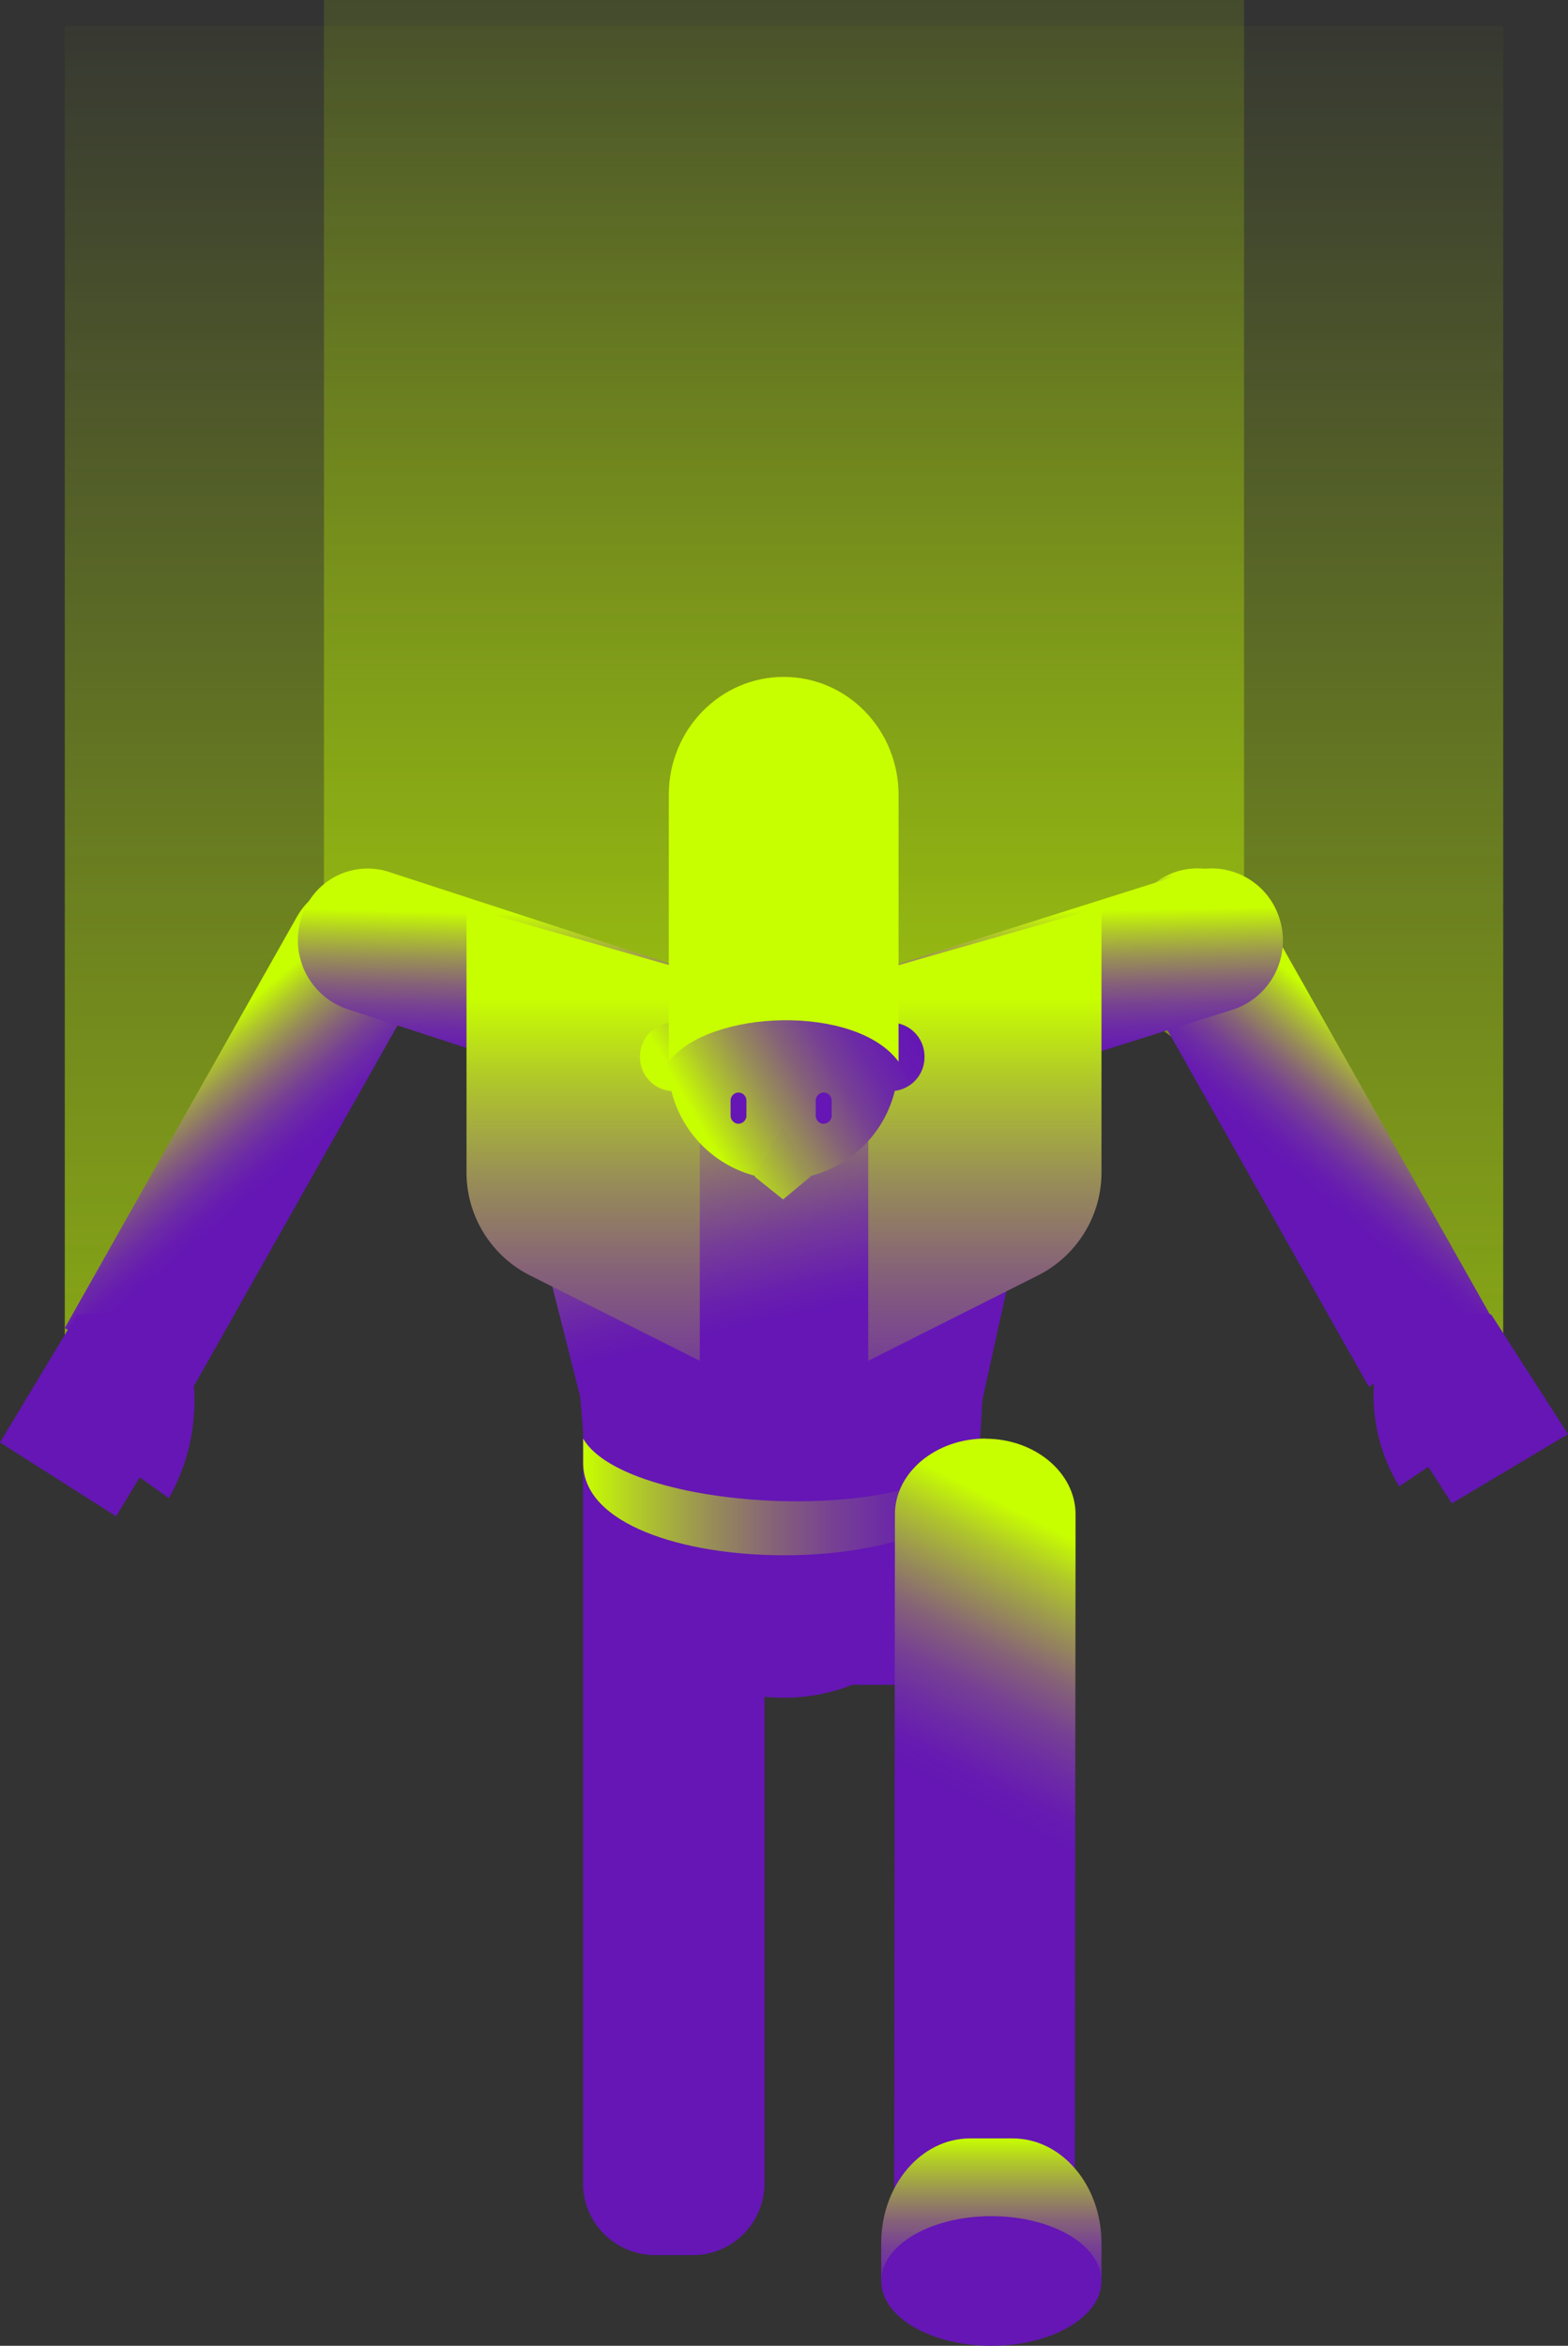 <svg xmlns="http://www.w3.org/2000/svg" xmlns:xlink="http://www.w3.org/1999/xlink" width="121" height="181" viewBox="0 0 121 181"><rect x="0" y="0" width="121" height="181" fill="#333333" stroke="none"/><defs><path id="432za" d="M63 1914v-75h71v75z"/><path id="432zc" d="M96 1969v-12h19v12z"/><path id="432zd" d="M43 1841v110h6.4c.95-2.18 1.91-4.34 2.9-6.49a136.5 136.5 0 0 1 8.15-15.34c1.28-2.03 2.61-4.19 4.27-5.86 1.37-1.38-.34-6.23 1.42-6.85 8.19-2.94 20.19 4.54 28.5 4.45a73 73 0 0 0 17.97-2.33c4.08-1.09 8.44-3.28 12.62-1.47 3.26 1.41 5.98 4.2 8.32 7.03a69.44 69.44 0 0 1 7.28 10.98 61.34 61.34 0 0 1 4.55 10.12c.6 1.83 1.16 3.78 1.56 5.76H154v-110z"/><path id="432zf" d="M43 1941.47l9.37 5.53 17.9-31.7c1.5-2.64.6-6.04-1.97-7.56a5.37 5.37 0 0 0-7.4 2.02z"/><path id="432zh" d="M153 1940.47l-9.37 5.53-17.9-31.7a5.62 5.62 0 0 1 1.97-7.56 5.37 5.37 0 0 1 7.4 2.02z"/><path id="432zj" d="M88.51 2013h2.99c3.03 0 5.5-2.5 5.5-5.56v-66.1a3.34 3.34 0 0 0-3.31-3.34H86.3a3.34 3.34 0 0 0-3.31 3.35v66.09a5.55 5.55 0 0 0 5.51 5.56z"/><path id="432zk" d="M98.25 1922.08a5.6 5.6 0 0 1 3.61-6.98l28.02-8.85a5.49 5.49 0 0 1 6.87 3.67 5.6 5.6 0 0 1-3.61 6.98l-28.02 8.85a5.5 5.5 0 0 1-6.87-3.67z"/><path id="432zm" d="M98.76 1922.12a5.61 5.61 0 0 0-3.5-6.96l-27.3-8.9a5.34 5.34 0 0 0-6.72 3.62 5.61 5.61 0 0 0 3.5 6.96l27.3 8.9a5.34 5.34 0 0 0 6.72-3.62z"/><path id="432zo" d="M99.54 1969.96c-7.2.52-14.21-4.3-15.75-11.52l-1.02-11.68-5.57-22.02c-1.16-5.41 2.9-10.6 8.29-10.62l25.2-.12c5.18-.02 9.08 4.74 8.18 10l-5.06 23.03-.58 10.22c-1.18 6.95-6.86 12.23-13.7 12.71z"/><path id="432zq" d="M83 1951.88c0 9.5 31 9.5 31 0V1950c-3.16 7-27.62 5.88-31 0z"/><path id="432zs" d="M114.04 1950c-3.83 0-6.97 2.62-6.98 5.82L107 2009l13.94.01.06-53.16c0-3.21-3.13-5.84-6.96-5.84z"/><path id="432zu" d="M119.76 2014.51l3.24.49v-2.91c0-4.48-3.07-8.09-6.85-8.09h-3.3c-3.78 0-6.85 3.62-6.85 8.09v2.91z"/><path id="432zw" d="M106 2015c0-2.76 3.8-5 8.5-5s8.5 2.24 8.5 5-3.8 5-8.5 5-8.5-2.24-8.5-5z"/><path id="432zx" d="M153.07 1940.42l-6.83-.42-1.86 3.45-.1.44c-.7 3.36-.1 6.84 1.69 9.8l2.25-1.51 1.82 2.82 8.96-5.34z"/><path id="432zy" d="M43.93 1940.45l6.82-.45 1.87 3.68.1.47c.7 3.58.1 7.3-1.69 10.45l-2.25-1.61-1.82 3.01-8.96-5.7z"/><path id="432zz" d="M74 1909v20.48a8.9 8.9 0 0 0 4.92 7.94L92 1944v-29.86z"/><path id="432zB" d="M123 1909v20.48a8.9 8.9 0 0 1-4.92 7.94L105 1944v-29.86z"/><path id="432zD" d="M87.39 1920.54a2.61 2.61 0 0 1 2.58-2.64 2.61 2.61 0 0 1 2.58 2.64 2.61 2.61 0 0 1-2.58 2.65 2.61 2.61 0 0 1-2.58-2.65z"/><path id="432zF" d="M104.18 1920.54a2.61 2.61 0 0 1 2.58-2.64 2.61 2.61 0 0 1 2.58 2.64 2.61 2.61 0 0 1-2.58 2.65 2.61 2.61 0 0 1-2.58-2.65z"/><path id="432zH" d="M89.55 1920.91a9 9 0 0 1 8.88-9.1 9 9 0 0 1 8.88 9.1 9 9 0 0 1-8.88 9.11 9 9 0 0 1-8.88-9.1z"/><path id="432zJ" d="M107.34 1920.92c-3.3-4.48-14.67-4.05-17.73 0v-20.6c0-5.02 3.97-9.09 8.87-9.09 4.9 0 8.86 4.07 8.86 9.1z"/><path id="432zK" d="M101.56 1925.7c.34 0 .62-.28.62-.62v-1.15a.62.62 0 0 0-.62-.63.62.62 0 0 0-.61.63v1.15c0 .34.27.63.61.63z"/><path id="432zL" d="M95 1925.7c.33 0 .6-.28.6-.62v-1.15a.62.62 0 0 0-.6-.63.62.62 0 0 0-.62.63v1.15c0 .34.28.63.61.63z"/><path id="432zM" d="M98.37 1925.98l-2.13 3.81 2.19 1.76 2.16-1.8z"/><linearGradient id="432zb" x1="98.5" x2="98.5" y1="2062.15" y2="1809.55" gradientUnits="userSpaceOnUse"><stop offset="0" stop-color="#c8ff00"/><stop offset="1" stop-color="#c8ff00" stop-opacity="0"/></linearGradient><linearGradient id="432ze" x1="98.51" x2="98.51" y1="2026.72" y2="1835.77" gradientUnits="userSpaceOnUse"><stop offset="0" stop-color="#c8ff00"/><stop offset="1" stop-color="#c8ff00" stop-opacity="0"/></linearGradient><linearGradient id="432zg" x1="52.41" x2="60" y1="1920.35" y2="1929.33" gradientUnits="userSpaceOnUse"><stop offset="0" stop-color="#c8ff00"/><stop offset=".15" stop-color="#afc52c"/><stop offset=".31" stop-color="#999055"/><stop offset=".47" stop-color="#866377"/><stop offset=".62" stop-color="#774193"/><stop offset=".76" stop-color="#6c2aa6"/><stop offset=".89" stop-color="#671bb1"/><stop offset="1" stop-color="#6516b5"/></linearGradient><linearGradient id="432zi" x1="143.81" x2="136.22" y1="1919.35" y2="1928.32" gradientUnits="userSpaceOnUse"><stop offset="0" stop-color="#c8ff00"/><stop offset=".15" stop-color="#afc52c"/><stop offset=".31" stop-color="#999055"/><stop offset=".47" stop-color="#866377"/><stop offset=".62" stop-color="#774193"/><stop offset=".76" stop-color="#6c2aa6"/><stop offset=".89" stop-color="#671bb1"/><stop offset="1" stop-color="#6516b5"/></linearGradient><linearGradient id="432zl" x1="117.37" x2="117.62" y1="1909.36" y2="1921.21" gradientUnits="userSpaceOnUse"><stop offset="0" stop-color="#c8ff00"/><stop offset=".15" stop-color="#afc52c"/><stop offset=".31" stop-color="#999055"/><stop offset=".47" stop-color="#866377"/><stop offset=".62" stop-color="#774193"/><stop offset=".76" stop-color="#6c2aa6"/><stop offset=".89" stop-color="#671bb1"/><stop offset="1" stop-color="#6516b5"/></linearGradient><linearGradient id="432zn" x1="80.11" x2="79.83" y1="1909.55" y2="1921.34" gradientUnits="userSpaceOnUse"><stop offset="0" stop-color="#c8ff00"/><stop offset=".15" stop-color="#afc52c"/><stop offset=".31" stop-color="#999055"/><stop offset=".47" stop-color="#866377"/><stop offset=".62" stop-color="#774193"/><stop offset=".76" stop-color="#6c2aa6"/><stop offset=".89" stop-color="#671bb1"/><stop offset="1" stop-color="#6516b5"/></linearGradient><linearGradient id="432zp" x1="95.42" x2="104.65" y1="1915.1" y2="1954.89" gradientUnits="userSpaceOnUse"><stop offset="0" stop-color="#c8ff00"/><stop offset=".04" stop-color="#c1ee0c"/><stop offset=".2" stop-color="#a0a248"/><stop offset=".35" stop-color="#876677"/><stop offset=".47" stop-color="#753b99"/><stop offset=".57" stop-color="#6920ad"/><stop offset=".63" stop-color="#6516b5"/></linearGradient><linearGradient id="432zr" x1="83" x2="114" y1="1954.5" y2="1954.5" gradientUnits="userSpaceOnUse"><stop offset="0" stop-color="#c8ff00"/><stop offset=".15" stop-color="#afc52c"/><stop offset=".31" stop-color="#999055"/><stop offset=".47" stop-color="#866377"/><stop offset=".62" stop-color="#774193"/><stop offset=".76" stop-color="#6c2aa6"/><stop offset=".89" stop-color="#671bb1"/><stop offset="1" stop-color="#6516b5"/></linearGradient><linearGradient id="432zt" x1="125.2" x2="110.08" y1="1960.01" y2="1989.45" gradientUnits="userSpaceOnUse"><stop offset="0" stop-color="#c8ff00"/><stop offset=".1" stop-color="#afc52c"/><stop offset=".21" stop-color="#999055"/><stop offset=".31" stop-color="#866377"/><stop offset=".41" stop-color="#774193"/><stop offset=".51" stop-color="#6c2aa6"/><stop offset=".59" stop-color="#671bb1"/><stop offset=".66" stop-color="#6516b5"/></linearGradient><linearGradient id="432zv" x1="114.5" x2="114.5" y1="2003.91" y2="2024.44" gradientUnits="userSpaceOnUse"><stop offset="0" stop-color="#c8ff00"/><stop offset=".1" stop-color="#afc52c"/><stop offset=".21" stop-color="#999055"/><stop offset=".31" stop-color="#866377"/><stop offset=".41" stop-color="#774193"/><stop offset=".51" stop-color="#6c2aa6"/><stop offset=".59" stop-color="#671bb1"/><stop offset=".66" stop-color="#6516b5"/></linearGradient><linearGradient id="432zA" x1="83" x2="83" y1="1915.95" y2="1960.36" gradientUnits="userSpaceOnUse"><stop offset="0" stop-color="#c8ff00"/><stop offset=".15" stop-color="#afc52c"/><stop offset=".31" stop-color="#999055"/><stop offset=".47" stop-color="#866377"/><stop offset=".62" stop-color="#774193"/><stop offset=".76" stop-color="#6c2aa6"/><stop offset=".89" stop-color="#671bb1"/><stop offset="1" stop-color="#6516b5"/></linearGradient><linearGradient id="432zC" x1="114" x2="114" y1="1915.95" y2="1960.36" gradientUnits="userSpaceOnUse"><stop offset="0" stop-color="#c8ff00"/><stop offset=".15" stop-color="#afc52c"/><stop offset=".31" stop-color="#999055"/><stop offset=".47" stop-color="#866377"/><stop offset=".62" stop-color="#774193"/><stop offset=".76" stop-color="#6c2aa6"/><stop offset=".89" stop-color="#671bb1"/><stop offset="1" stop-color="#6516b5"/></linearGradient><linearGradient id="432zE" x1="89.27" x2="104.92" y1="1920.95" y2="1911.89" gradientUnits="userSpaceOnUse"><stop offset="0" stop-color="#c8ff00"/><stop offset=".15" stop-color="#afc52c"/><stop offset=".31" stop-color="#999055"/><stop offset=".47" stop-color="#866377"/><stop offset=".62" stop-color="#774193"/><stop offset=".76" stop-color="#6c2aa6"/><stop offset=".89" stop-color="#671bb1"/><stop offset="1" stop-color="#6516b5"/></linearGradient><linearGradient id="432zG" x1="93.32" x2="108.97" y1="1928.33" y2="1919.27" gradientUnits="userSpaceOnUse"><stop offset="0" stop-color="#c8ff00"/><stop offset=".15" stop-color="#afc52c"/><stop offset=".31" stop-color="#999055"/><stop offset=".47" stop-color="#866377"/><stop offset=".62" stop-color="#774193"/><stop offset=".76" stop-color="#6c2aa6"/><stop offset=".89" stop-color="#671bb1"/><stop offset="1" stop-color="#6516b5"/></linearGradient><linearGradient id="432zI" x1="91.46" x2="107.12" y1="1924.94" y2="1915.9" gradientUnits="userSpaceOnUse"><stop offset="0" stop-color="#c8ff00"/><stop offset=".15" stop-color="#afc52c"/><stop offset=".31" stop-color="#999055"/><stop offset=".47" stop-color="#866377"/><stop offset=".62" stop-color="#774193"/><stop offset=".76" stop-color="#6c2aa6"/><stop offset=".89" stop-color="#671bb1"/><stop offset="1" stop-color="#6516b5"/></linearGradient><linearGradient id="432zN" x1="94.73" x2="110.37" y1="1930.88" y2="1921.83" gradientUnits="userSpaceOnUse"><stop offset="0" stop-color="#c8ff00"/><stop offset=".15" stop-color="#afc52c"/><stop offset=".31" stop-color="#999055"/><stop offset=".47" stop-color="#866377"/><stop offset=".62" stop-color="#774193"/><stop offset=".76" stop-color="#6c2aa6"/><stop offset=".89" stop-color="#671bb1"/><stop offset="1" stop-color="#6516b5"/></linearGradient></defs><g><g transform="translate(-38 -1839)"><g><use fill="url(#432zb)" xlink:href="#432za"/></g><g><use fill="#6516b5" xlink:href="#432zc"/></g><g><use fill="url(#432ze)" xlink:href="#432zd"/></g><g><use fill="url(#432zg)" xlink:href="#432zf"/></g><g><use fill="url(#432zi)" xlink:href="#432zh"/></g><g><use fill="#6516b5" xlink:href="#432zj"/></g><g><use fill="url(#432zl)" xlink:href="#432zk"/></g><g><use fill="url(#432zn)" xlink:href="#432zm"/></g><g><use fill="url(#432zp)" xlink:href="#432zo"/></g><g><use fill="url(#432zr)" xlink:href="#432zq"/></g><g><use fill="url(#432zt)" xlink:href="#432zs"/></g><g><use fill="url(#432zv)" xlink:href="#432zu"/></g><g><use fill="#6516b5" xlink:href="#432zw"/></g><g><use fill="#6516b5" xlink:href="#432zx"/></g><g><use fill="#6516b5" xlink:href="#432zy"/></g><g><use fill="url(#432zA)" xlink:href="#432zz"/></g><g><use fill="url(#432zC)" xlink:href="#432zB"/></g><g><g><use fill="url(#432zE)" xlink:href="#432zD"/></g><g><use fill="url(#432zG)" xlink:href="#432zF"/></g><g><use fill="url(#432zI)" xlink:href="#432zH"/></g><g><use fill="#c8ff00" xlink:href="#432zJ"/></g><g><use fill="#6516b5" xlink:href="#432zK"/></g><g><use fill="#6516b5" xlink:href="#432zL"/></g><g><use fill="url(#432zN)" xlink:href="#432zM"/></g></g></g></g></svg>